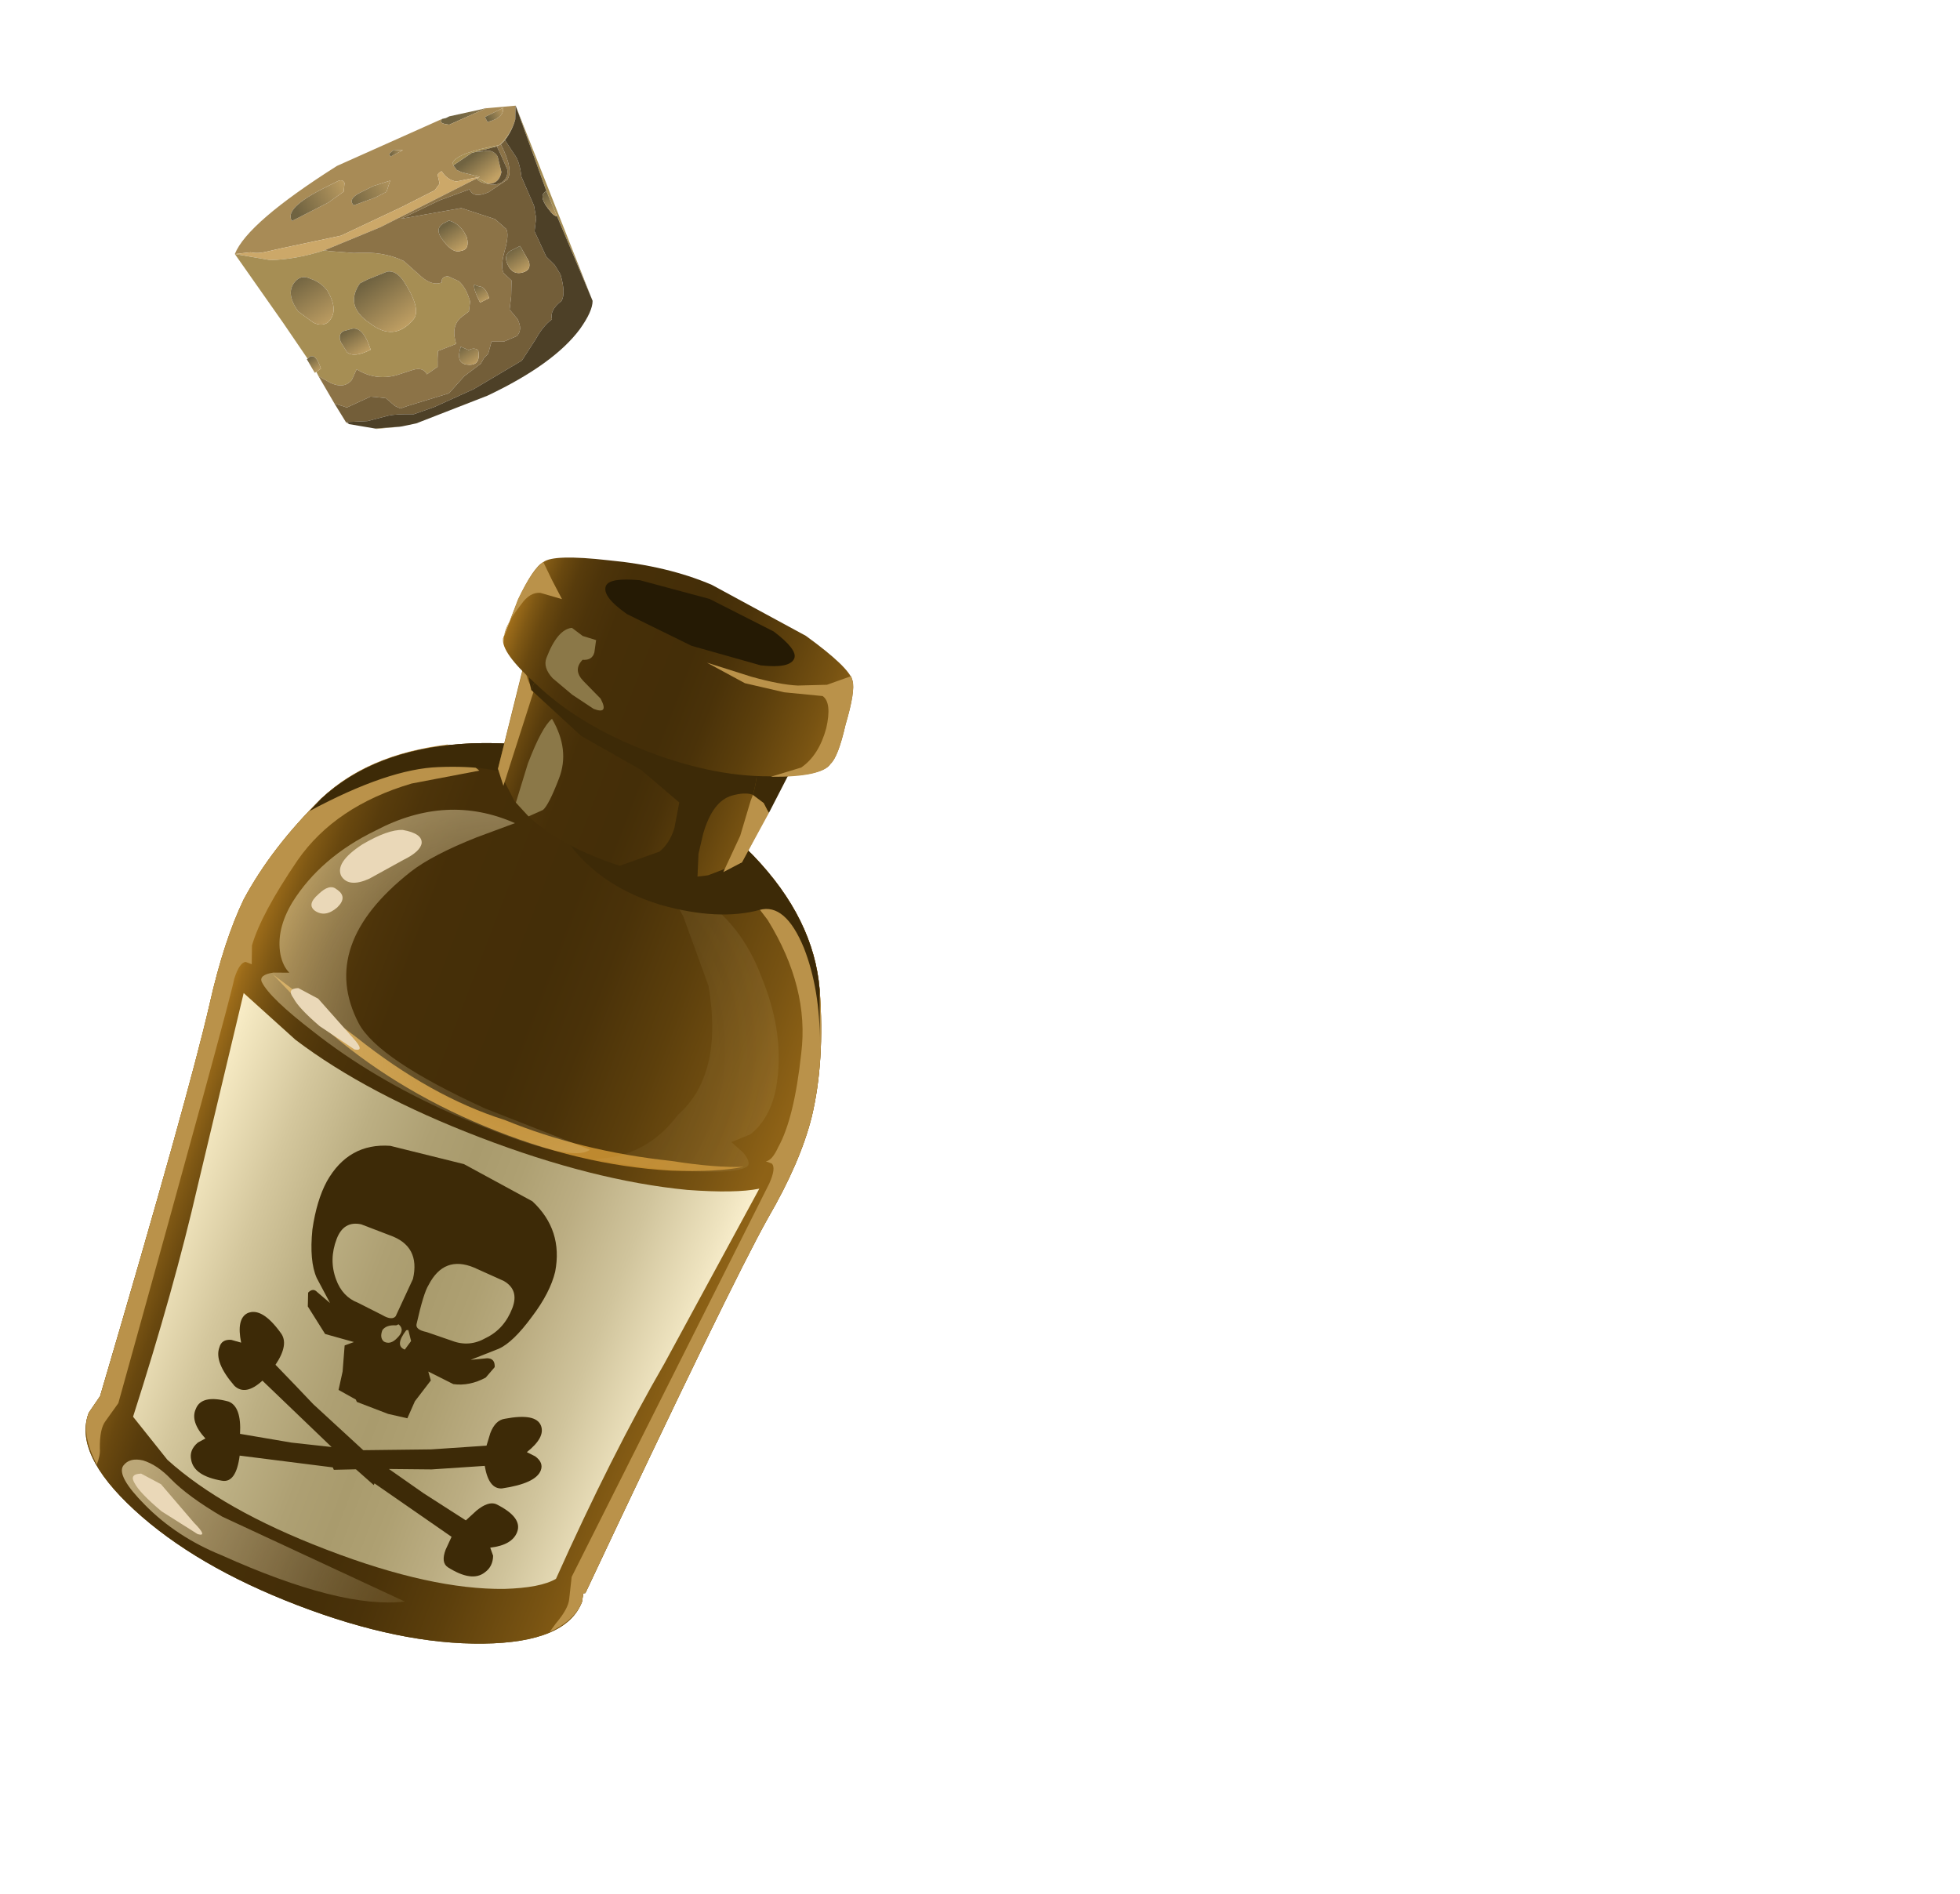 <?xml version="1.0" encoding="UTF-8" standalone="no"?>
<svg xmlns:xlink="http://www.w3.org/1999/xlink" height="101.85px" width="105.4px" xmlns="http://www.w3.org/2000/svg">
  <g transform="matrix(1.0, 0.0, 0.0, 1.0, 0.0, 0.0)">
    <use height="59.2" transform="matrix(0.934, 0.358, -0.358, 0.934, 21.937, 25.19)" width="32.85" xlink:href="#shape0"/>
    <use height="14.8" transform="matrix(0.891, -0.451, 0.451, 0.891, 11.794, 12.013)" width="17.1" xlink:href="#shape1"/>
  </g>
  <defs>
    <g id="shape0" transform="matrix(1.0, 0.0, 0.0, 1.0, 16.4, 29.6)">
      <path d="M-8.4 -16.8 Q-4.5 -18.6 -0.2 -18.6 4.5 -18.6 8.4 -16.8 12.65 -14.8 14.3 -11.35 15.95 -7.85 16.35 -4.8 16.65 -2.3 16.1 1.1 15.5 5.2 14.15 23.45 L14.05 23.5 14.15 23.95 Q14.15 26.3 10.0 27.95 5.85 29.6 -0.05 29.6 -5.95 29.6 -10.1 27.95 -14.25 26.3 -14.25 23.95 L-14.0 22.9 Q-15.35 6.0 -16.05 1.1 -16.55 -2.35 -16.35 -4.8 -15.95 -7.95 -14.4 -11.35 -12.7 -14.8 -8.4 -16.8" fill="url(#gradient0)" fill-rule="evenodd" stroke="none"/>
      <path d="M-8.4 -16.8 Q-4.5 -18.6 -0.2 -18.6 4.5 -18.6 8.4 -16.8 12.65 -14.8 14.3 -11.35 15.95 -7.85 16.35 -4.8 16.65 -2.3 16.1 1.1 15.5 5.2 14.15 23.45 L14.05 23.5 14.15 23.95 Q14.15 26.3 10.0 27.95 5.85 29.6 -0.05 29.6 -5.95 29.6 -10.1 27.95 -14.25 26.3 -14.25 23.95 L-14.0 22.9 Q-15.35 6.0 -16.05 1.1 -16.55 -2.35 -16.35 -4.8 -15.95 -7.95 -14.4 -11.35 -12.7 -14.8 -8.4 -16.8" fill="url(#gradient1)" fill-rule="evenodd" stroke="none"/>
      <path d="M1.0 1.25 Q5.45 1.35 10.15 0.1 12.5 -0.4 13.9 -1.0 12.65 -0.2 10.3 0.6 5.6 2.1 0.1 1.95 -5.3 1.8 -9.95 0.05 L-13.45 -1.6 -8.05 -0.05 Q-3.15 1.5 1.0 1.25" fill="#be892f" fill-rule="evenodd" stroke="none"/>
      <path d="M10.35 -13.85 L7.2 -15.8 9.15 -16.4 Q12.8 -14.45 14.3 -11.35 15.95 -7.85 16.35 -4.8 16.65 -2.3 16.1 1.1 15.5 5.2 14.15 23.45 L14.05 23.5 14.15 23.95 Q14.15 25.0 13.1 26.1 L13.25 25.55 Q13.6 24.55 13.45 24.05 L13.15 22.9 15.5 -0.65 Q15.55 -1.55 15.25 -1.7 L14.9 -1.7 Q15.2 -1.85 15.25 -2.65 15.5 -4.4 14.6 -7.8 13.75 -11.25 10.35 -13.85" fill="#ba924a" fill-rule="evenodd" stroke="none"/>
      <path d="M-9.1 -16.5 L-7.0 -15.8 -10.15 -13.85 Q-13.55 -11.25 -14.4 -7.8 -15.2 -4.4 -15.05 -2.65 L-14.7 -1.7 -15.05 -1.7 Q-15.35 -1.55 -15.3 -0.65 -15.05 0.8 -12.95 22.9 L-13.25 24.05 Q-13.4 24.55 -13.0 25.55 -12.85 25.85 -12.85 26.4 -14.25 25.15 -14.25 23.95 L-14.0 22.9 Q-15.35 6.0 -16.05 1.1 -16.55 -2.35 -16.35 -4.8 -15.95 -7.95 -14.4 -11.35 -12.95 -14.45 -9.1 -16.5" fill="#ba924a" fill-rule="evenodd" stroke="none"/>
      <path d="M-8.85 25.7 Q-7.65 26.25 -5.55 26.6 L5.25 27.35 Q2.2 28.95 -4.85 28.55 -7.45 28.5 -9.65 27.5 -11.65 26.6 -11.5 25.95 -11.35 25.4 -10.6 25.3 -9.8 25.25 -8.85 25.7" fill="url(#gradient2)" fill-rule="evenodd" stroke="none"/>
      <path d="M-4.2 -13.85 L-5.85 -12.4 Q-7.75 -10.65 -8.5 -9.4 -11.75 -3.95 -8.2 -0.8 -6.55 0.65 -0.2 1.05 L5.85 1.1 Q5.15 2.25 -1.8 1.95 -6.45 1.7 -10.3 0.5 -13.15 -0.35 -13.85 -1.0 -14.15 -1.3 -13.45 -1.7 L-12.65 -2.0 Q-13.1 -2.2 -13.45 -2.75 -14.15 -3.9 -13.85 -5.6 -13.3 -8.4 -11.05 -10.8 -8.2 -14.05 -4.2 -13.85" fill="url(#gradient3)" fill-rule="evenodd" stroke="none"/>
      <path d="M6.05 -12.4 L4.35 -13.85 Q8.35 -14.05 11.2 -10.8 13.45 -8.4 14.0 -5.6 14.3 -3.9 13.6 -2.75 L12.8 -2.0 13.6 -1.7 Q14.3 -1.3 14.0 -1.0 13.6 -0.55 11.75 0.1 9.3 0.95 6.2 1.5 8.8 0.45 9.6 -2.35 11.1 -5.25 8.65 -9.4 L6.05 -12.4" fill="url(#gradient4)" fill-rule="evenodd" stroke="none"/>
      <path d="M-8.4 -16.8 Q-4.5 -18.6 -0.2 -18.6 4.5 -18.6 8.4 -16.8 12.65 -14.8 14.3 -11.35 L15.35 -8.65 Q14.3 -11.4 12.7 -13.15 10.9 -15.05 9.75 -14.2 7.9 -12.85 4.7 -12.55 0.5 -12.25 -2.25 -14.75 -3.6 -15.95 -4.7 -16.15 -6.3 -16.4 -9.1 -15.2 -11.6 -14.15 -14.75 -10.5 L-14.4 -11.35 Q-12.7 -14.8 -8.4 -16.8" fill="#3d2a07" fill-rule="evenodd" stroke="none"/>
      <path d="M11.5 1.25 Q14.0 0.5 15.1 -0.2 L13.7 10.4 Q12.8 16.05 12.4 23.3 11.8 24.05 10.0 24.8 6.35 26.25 0.4 26.25 L0.25 26.25 Q-5.65 26.25 -9.4 24.8 L-11.95 23.3 Q-12.35 16.1 -13.15 10.45 L-14.55 -0.1 -11.05 1.25 Q-6.4 2.6 0.1 2.6 6.6 2.6 11.5 1.25" fill="url(#gradient5)" fill-rule="evenodd" stroke="none"/>
      <path d="M-9.7 -11.35 Q-8.65 -11.55 -8.5 -11.05 -8.4 -10.6 -9.1 -9.85 L-10.45 -8.25 Q-11.3 -7.4 -11.9 -7.85 -12.5 -8.4 -11.45 -9.85 -10.45 -11.1 -9.7 -11.35" fill="#ead8b8" fill-rule="evenodd" stroke="none"/>
      <path d="M-11.9 -7.1 Q-11.15 -6.95 -11.5 -6.2 -11.9 -5.45 -12.55 -5.6 -13.1 -5.75 -12.7 -6.5 -12.35 -7.25 -11.9 -7.1" fill="#ead8b8" fill-rule="evenodd" stroke="none"/>
      <path d="M-10.7 -1.25 L-8.2 0.05 Q-7.3 0.5 -7.9 0.6 L-10.1 0.1 Q-11.5 -0.4 -11.95 -0.8 -12.5 -1.15 -11.9 -1.4 L-10.7 -1.25" fill="#ead8b8" fill-rule="evenodd" stroke="none"/>
      <path d="M-9.25 26.15 L-6.85 27.45 Q-5.85 27.9 -6.45 27.95 L-8.7 27.5 Q-10.15 27.0 -10.6 26.6 -11.05 26.25 -10.45 26.0 L-9.25 26.15" fill="#ead8b8" fill-rule="evenodd" stroke="none"/>
      <path d="M-0.7 13.2 L-0.55 11.0 Q-0.8 9.2 -2.55 9.25 L-4.2 9.25 Q-5.15 9.4 -5.15 10.45 -5.15 11.65 -4.4 12.5 -3.75 13.25 -2.85 13.25 L-1.4 13.4 Q-0.8 13.5 -0.7 13.2 M-0.5 13.65 Q-1.0 13.8 -1.1 14.15 -1.1 14.6 -0.8 14.7 -0.4 14.75 -0.2 14.25 0.05 13.7 -0.4 13.55 L-0.5 13.65 M0.2 13.65 L0.1 13.7 Q-0.2 14.7 0.4 14.7 L0.55 14.15 0.2 13.65 M5.0 10.55 Q5.0 9.5 4.05 9.35 L2.3 9.25 Q0.55 9.2 0.35 11.0 0.25 11.5 0.5 13.2 0.55 13.5 1.15 13.4 L2.6 13.35 Q3.6 13.35 4.25 12.55 5.0 11.75 5.0 10.55 M-4.25 4.75 L-0.2 4.25 3.95 4.8 Q6.05 5.65 6.45 7.9 6.6 9.05 6.15 10.6 5.7 12.25 5.1 12.85 L3.9 13.95 4.7 13.55 Q5.1 13.4 5.25 13.85 L5.0 14.55 Q4.35 15.3 3.5 15.5 L2.0 15.35 2.3 15.75 1.9 17.1 1.85 18.1 0.8 18.25 -1.0 18.25 -1.1 18.15 -2.15 18.0 -2.3 17.0 -2.7 15.65 -2.3 15.3 -3.9 15.45 -5.3 14.4 -5.55 13.7 Q-5.4 13.35 -5.1 13.5 L-4.25 13.8 -5.4 12.8 Q-6.1 12.1 -6.55 10.45 -6.9 8.9 -6.75 7.75 -6.4 5.4 -4.25 4.75" fill="#3d2a07" fill-rule="evenodd" stroke="none"/>
      <path d="M9.0 17.55 Q9.55 17.7 9.55 18.15 9.55 18.9 7.95 19.8 7.3 20.1 6.65 19.0 L4.05 20.2 1.9 21.0 4.1 21.55 6.75 22.1 7.1 21.4 Q7.5 20.7 7.95 20.7 9.55 20.85 9.55 21.7 9.55 22.45 8.5 23.0 L8.8 23.35 Q9.0 23.9 8.7 24.35 8.25 25.1 6.75 24.8 6.3 24.7 6.3 23.95 L6.35 23.2 1.45 22.0 1.45 22.1 0.25 21.65 -0.85 22.1 -0.95 22.0 -5.85 23.2 Q-5.5 24.65 -6.25 24.8 -7.75 25.1 -8.2 24.35 -8.5 23.9 -8.2 23.35 L-7.9 23.0 Q-9.0 22.45 -8.95 21.7 -8.95 20.85 -7.45 20.7 -6.7 20.7 -6.25 22.1 L-3.5 21.55 -1.4 21.0 -6.15 19.0 Q-6.7 20.1 -7.45 19.8 -8.95 19.0 -8.95 18.15 -9.0 17.7 -8.5 17.55 L-7.95 17.5 Q-8.65 16.4 -8.2 15.9 -7.6 15.3 -6.15 16.25 -5.5 16.65 -5.8 17.95 -4.4 18.6 -3.15 19.2 L0.25 20.55 3.65 19.2 6.35 17.95 6.3 17.25 Q6.3 16.5 6.75 16.25 8.2 15.35 8.7 15.9 9.15 16.4 8.5 17.5 L9.0 17.55" fill="#3d2a07" fill-rule="evenodd" stroke="none"/>
      <path d="M-0.1 -26.65 L1.9 -26.65 Q5.3 -26.6 6.6 -26.0 L8.25 -25.1 Q8.95 -24.6 8.8 -23.55 L7.95 -16.25 6.5 -14.95 Q4.35 -13.7 1.0 -13.7 L0.8 -13.7 Q-2.55 -13.7 -4.65 -14.95 L-6.1 -16.25 -7.0 -23.55 Q-7.05 -24.6 -6.45 -25.1 L-4.7 -26.0 Q-3.45 -26.6 -0.1 -26.65" fill="url(#gradient6)" fill-rule="evenodd" stroke="none"/>
      <path d="M7.95 -16.25 L7.2 -15.4 7.35 -17.55 7.2 -19.5 7.2 -19.85 7.9 -19.65 8.35 -19.25 7.95 -16.25" fill="#ba924a" fill-rule="evenodd" stroke="none"/>
      <path d="M-6.6 -22.35 Q-6.85 -21.6 -5.8 -20.85 L-5.5 -15.5 -6.1 -16.25 -6.85 -22.5 -6.85 -22.75 -6.6 -22.35" fill="#ba924a" fill-rule="evenodd" stroke="none"/>
      <path d="M-6.45 -25.1 L-6.85 -22.75 -6.9 -22.9 -7.0 -23.55 Q-7.05 -24.45 -6.45 -25.1" fill="#3d2a07" fill-rule="evenodd" stroke="none"/>
      <path d="M-0.1 -26.65 L1.9 -26.65 Q5.3 -26.6 6.6 -26.0 L8.25 -25.1 Q8.95 -24.6 8.8 -23.55 L8.8 -23.35 6.0 -23.05 6.5 -22.15 Q7.1 -21.1 7.2 -19.85 6.75 -19.85 6.15 -19.4 5.3 -18.75 5.45 -16.95 L5.6 -15.85 6.0 -14.65 Q4.25 -13.75 1.85 -13.7 L3.6 -15.2 Q3.95 -15.8 3.9 -16.65 L3.65 -18.05 1.1 -18.95 -2.55 -19.5 -5.95 -20.85 -5.95 -21.0 Q-5.95 -21.75 -5.1 -23.35 L-4.35 -24.75 -4.7 -26.0 Q-3.45 -26.6 -0.1 -26.65" fill="#3d2a07" fill-rule="evenodd" stroke="none"/>
      <path d="M7.2 -19.85 Q7.1 -21.1 6.5 -22.15 L6.0 -23.05 8.8 -23.35 8.35 -19.25 7.9 -19.65 7.2 -19.85" fill="#3d2a07" fill-rule="evenodd" stroke="none"/>
      <path d="M-6.9 -22.75 L-6.45 -25.1 -4.8 -25.9 -4.35 -24.75 -5.1 -23.35 Q-5.95 -21.75 -5.95 -21.0 L-5.95 -20.85 -6.4 -21.55 -6.75 -22.35 -6.9 -22.75" fill="#3d2a07" fill-rule="evenodd" stroke="none"/>
      <path d="M-3.05 -15.05 L-3.65 -14.45 -4.55 -14.9 -4.7 -17.1 Q-4.7 -19.2 -4.35 -19.8 -2.85 -18.6 -2.85 -16.95 -2.85 -15.4 -3.05 -15.05" fill="#8b7848" fill-rule="evenodd" stroke="none"/>
      <path d="M-4.55 -28.85 Q-1.5 -29.7 1.1 -29.6 L6.8 -28.85 Q9.6 -28.1 10.0 -27.5 10.35 -27.05 10.5 -25.15 10.75 -23.4 10.5 -22.9 10.35 -22.15 8.05 -21.25 5.1 -20.0 1.1 -20.0 -2.9 -20.0 -5.85 -21.25 -8.2 -22.15 -8.35 -22.9 L-8.35 -25.15 Q-8.2 -27.05 -7.8 -27.5 -7.45 -28.1 -4.55 -28.85" fill="url(#gradient7)" fill-rule="evenodd" stroke="none"/>
      <path d="M-7.8 -27.5 L-7.0 -26.75 -6.15 -26.0 -7.35 -25.9 Q-7.9 -25.75 -8.1 -24.95 -8.5 -23.65 -8.35 -23.05 L-8.2 -22.65 -8.35 -22.9 -8.35 -25.15 Q-8.2 -26.95 -7.8 -27.5" fill="#ba924a" fill-rule="evenodd" stroke="none"/>
      <path d="M2.35 -25.6 L4.85 -25.75 Q6.45 -25.9 7.35 -26.2 L8.8 -26.8 9.85 -27.7 10.0 -27.5 Q10.35 -27.05 10.5 -25.15 10.75 -23.4 10.5 -22.9 10.3 -22.05 7.75 -21.1 L9.1 -22.15 Q9.75 -23.1 9.6 -24.6 9.4 -26.0 8.8 -26.15 L6.8 -25.6 4.65 -25.3 2.35 -25.6" fill="#ba924a" fill-rule="evenodd" stroke="none"/>
      <path d="M-3.95 -23.35 Q-4.25 -22.65 -3.5 -22.3 L-2.3 -21.75 Q-1.55 -21.1 -2.45 -21.1 L-3.8 -21.4 -5.1 -21.85 Q-5.8 -22.2 -5.8 -22.75 -5.8 -24.4 -5.1 -24.75 L-4.4 -24.55 -3.65 -24.6 -3.5 -23.95 Q-3.45 -23.5 -3.95 -23.35" fill="#8b7848" fill-rule="evenodd" stroke="none"/>
      <path d="M6.65 -27.5 Q6.65 -26.9 5.1 -26.5 L1.25 -26.15 -2.6 -26.5 Q-4.2 -26.9 -4.2 -27.5 -4.2 -28.0 -2.6 -28.45 L1.25 -28.85 5.1 -28.45 Q6.65 -28.0 6.65 -27.5" fill="#251a04" fill-rule="evenodd" stroke="none"/>
    </g>
    <linearGradient gradientTransform="matrix(0.0, 0.025, 0.025, 0.0, 0.05, 6.0)" gradientUnits="userSpaceOnUse" id="gradient0" spreadMethod="pad" x1="-819.2" x2="819.2">
      <stop offset="0.0" stop-color="#8a570c" stop-opacity="0.839"/>
      <stop offset="1.0" stop-color="#604706"/>
    </linearGradient>
    <linearGradient gradientTransform="matrix(0.019, 0.0, 0.0, -0.019, -0.25, 5.55)" gradientUnits="userSpaceOnUse" id="gradient1" spreadMethod="pad" x1="-819.2" x2="819.2">
      <stop offset="0.008" stop-color="#b07a1d"/>
      <stop offset="0.027" stop-color="#9a6a19"/>
      <stop offset="0.063" stop-color="#7f5814"/>
      <stop offset="0.102" stop-color="#69480f"/>
      <stop offset="0.149" stop-color="#583c0c"/>
      <stop offset="0.208" stop-color="#4d340a"/>
      <stop offset="0.29" stop-color="#462f08"/>
      <stop offset="0.514" stop-color="#442e08"/>
      <stop offset="0.612" stop-color="#4a3209"/>
      <stop offset="0.745" stop-color="#5c3f0c"/>
      <stop offset="0.898" stop-color="#785312"/>
      <stop offset="0.992" stop-color="#8e6216"/>
    </linearGradient>
    <radialGradient cx="0" cy="0" gradientTransform="matrix(-0.023, -8.0E-4, -8.0E-4, 0.023, 8.2, 28.2)" gradientUnits="userSpaceOnUse" id="gradient2" r="819.2" spreadMethod="pad">
      <stop offset="0.0" stop-color="#f8e8b9" stop-opacity="0.0"/>
      <stop offset="1.0" stop-color="#f8e8b9" stop-opacity="0.627"/>
    </radialGradient>
    <radialGradient cx="0" cy="0" gradientTransform="matrix(0.02, 0.014, 0.014, -0.019, 0.5, -2.35)" gradientUnits="userSpaceOnUse" id="gradient3" r="819.2" spreadMethod="pad">
      <stop offset="0.0" stop-color="#f8e8b9" stop-opacity="0.0"/>
      <stop offset="1.0" stop-color="#f8e8b9" stop-opacity="0.627"/>
    </radialGradient>
    <radialGradient cx="0" cy="0" gradientTransform="matrix(-0.02, 0.014, -0.014, -0.019, -0.35, -2.35)" gradientUnits="userSpaceOnUse" id="gradient4" r="819.2" spreadMethod="pad">
      <stop offset="0.0" stop-color="#f8e8b9" stop-opacity="0.0"/>
      <stop offset="1.0" stop-color="#f8e8b9" stop-opacity="0.106"/>
    </radialGradient>
    <linearGradient gradientTransform="matrix(0.018, 0.0, 0.0, -0.018, 0.25, 13.05)" gradientUnits="userSpaceOnUse" id="gradient5" spreadMethod="pad" x1="-819.2" x2="819.2">
      <stop offset="0.0" stop-color="#f9edc7"/>
      <stop offset="0.02" stop-color="#f4e8c1"/>
      <stop offset="0.161" stop-color="#d4c79d"/>
      <stop offset="0.29" stop-color="#bcaf83"/>
      <stop offset="0.408" stop-color="#aea073"/>
      <stop offset="0.498" stop-color="#a99b6d"/>
      <stop offset="0.588" stop-color="#aea072"/>
      <stop offset="0.698" stop-color="#bbad82"/>
      <stop offset="0.824" stop-color="#d0c49c"/>
      <stop offset="0.957" stop-color="#eee3bf"/>
      <stop offset="1.0" stop-color="#f9eecc"/>
    </linearGradient>
    <linearGradient gradientTransform="matrix(0.01, 0.0, 0.0, -0.01, 0.95, -20.15)" gradientUnits="userSpaceOnUse" id="gradient6" spreadMethod="pad" x1="-819.2" x2="819.2">
      <stop offset="0.008" stop-color="#b07a1d"/>
      <stop offset="0.027" stop-color="#9a6a19"/>
      <stop offset="0.063" stop-color="#7f5814"/>
      <stop offset="0.102" stop-color="#69480f"/>
      <stop offset="0.149" stop-color="#583c0c"/>
      <stop offset="0.208" stop-color="#4d340a"/>
      <stop offset="0.29" stop-color="#462f08"/>
      <stop offset="0.514" stop-color="#442e08"/>
      <stop offset="0.612" stop-color="#4a3209"/>
      <stop offset="0.745" stop-color="#5c3f0c"/>
      <stop offset="0.898" stop-color="#785312"/>
      <stop offset="0.992" stop-color="#8e6216"/>
    </linearGradient>
    <linearGradient gradientTransform="matrix(0.012, 0.0, 0.0, -0.012, 1.1, -24.75)" gradientUnits="userSpaceOnUse" id="gradient7" spreadMethod="pad" x1="-819.2" x2="819.2">
      <stop offset="0.008" stop-color="#b07a1d"/>
      <stop offset="0.027" stop-color="#9a6a19"/>
      <stop offset="0.063" stop-color="#7f5814"/>
      <stop offset="0.102" stop-color="#69480f"/>
      <stop offset="0.149" stop-color="#583c0c"/>
      <stop offset="0.208" stop-color="#4d340a"/>
      <stop offset="0.29" stop-color="#462f08"/>
      <stop offset="0.514" stop-color="#442e08"/>
      <stop offset="0.612" stop-color="#4a3209"/>
      <stop offset="0.745" stop-color="#5c3f0c"/>
      <stop offset="0.898" stop-color="#785312"/>
      <stop offset="0.992" stop-color="#8e6216"/>
    </linearGradient>
    <g id="shape1" transform="matrix(1.0, 0.0, 0.0, 1.0, 8.55, 7.4)">
      <path d="M4.7 -7.0 L4.9 -6.95 5.1 -6.95 6.85 -6.5 7.1 -6.45 7.05 -6.45 6.9 -6.45 4.9 -6.55 Q4.35 -6.9 4.7 -7.0" fill="url(#gradient8)" fill-rule="evenodd" stroke="none"/>
      <path d="M4.7 -7.0 Q4.35 -6.9 4.9 -6.55 L6.9 -6.45 7.05 -6.45 8.55 -5.85 8.2 -5.2 Q7.65 -4.6 6.8 -4.35 4.65 -5.0 4.15 -4.65 L4.1 -4.5 4.15 -4.25 4.15 -4.2 4.35 -3.95 4.75 -3.6 5.1 -3.3 4.75 -3.4 3.85 -3.65 Q3.45 -3.95 3.4 -4.5 3.1 -4.5 3.1 -4.35 L3.0 -3.95 2.6 -3.75 0.6 -3.75 -3.0 -3.85 -6.2 -4.7 -7.0 -4.9 Q-7.45 -5.0 -7.75 -5.25 L-8.55 -5.55 Q-7.2 -6.75 -1.5 -7.3 L4.7 -7.0 M2.05 -6.45 Q1.85 -6.55 1.6 -6.7 L1.3 -6.6 1.3 -6.45 2.05 -6.45 M0.7 -5.3 L-0.25 -5.45 -1.15 -5.45 Q-1.8 -5.4 -1.65 -5.0 L-0.45 -4.85 0.25 -4.85 0.7 -5.3 M6.8 -5.75 Q7.7 -5.55 7.9 -6.05 L6.8 -6.05 6.8 -5.75 M-1.85 -6.55 L-2.65 -6.55 Q-5.1 -6.55 -5.0 -5.75 L-2.8 -5.75 -1.8 -5.9 -1.55 -6.3 Q-1.55 -6.55 -1.85 -6.55" fill="#a88b56" fill-rule="evenodd" stroke="none"/>
      <path d="M2.05 -6.45 L1.3 -6.45 1.3 -6.6 1.6 -6.7 Q1.85 -6.55 2.05 -6.45" fill="url(#gradient9)" fill-rule="evenodd" stroke="none"/>
      <path d="M-8.55 -5.55 L-7.75 -5.25 Q-7.45 -5.0 -7.0 -4.9 L-6.2 -4.7 -3.0 -3.85 0.6 -3.75 2.6 -3.75 3.0 -3.95 3.1 -4.35 Q3.1 -4.5 3.4 -4.5 3.45 -3.95 3.85 -3.65 L4.75 -3.4 5.1 -3.3 4.95 -3.3 4.9 -3.3 -0.9 -3.3 -4.15 -3.55 Q-5.75 -3.8 -7.0 -4.4 L-8.55 -5.55" fill="#cca869" fill-rule="evenodd" stroke="none"/>
      <path d="M4.95 -3.3 L5.1 -3.3 4.75 -3.6 4.35 -3.95 4.15 -4.2 4.15 -4.25 4.1 -4.5 5.3 -4.65 5.5 -4.6 5.85 -4.45 Q6.4 -4.35 6.45 -3.85 L6.25 -3.0 Q5.85 -2.5 5.35 -2.75 L4.95 -3.3" fill="url(#gradient10)" fill-rule="evenodd" stroke="none"/>
      <path d="M8.55 -5.85 L7.5 5.4 7.85 0.45 7.95 -1.0 8.55 -5.85 M-4.85 6.75 L-6.0 6.3 -6.05 6.25 -5.8 6.35 -4.85 6.75 M-7.2 5.4 L-7.3 5.25 -7.25 5.25 -7.2 5.4 M-7.5 2.35 L-7.5 2.1 -7.2 2.05 Q-7.05 1.05 -7.6 1.25 L-7.9 -1.05 -8.55 -5.55 -7.0 -4.4 Q-5.75 -3.8 -4.15 -3.55 L-3.95 -3.4 -2.8 -2.7 Q-1.35 -2.1 -0.6 -1.1 L-0.15 0.05 Q0.15 0.8 0.7 0.85 0.8 0.55 1.15 0.7 L1.55 1.2 Q1.75 1.7 1.6 2.45 L1.3 2.9 0.75 3.0 Q0.05 3.2 -0.1 4.15 L-1.15 4.05 -1.35 4.4 -1.55 4.8 -2.25 4.9 Q-2.25 4.45 -2.8 4.35 L-3.75 4.2 Q-4.9 3.95 -5.5 2.95 L-6.0 3.35 Q-6.6 3.6 -7.1 2.95 L-7.5 2.35 M4.9 -3.3 L4.95 -3.3 5.35 -2.75 Q4.95 -3.0 4.9 -3.3 M4.1 -4.5 L4.15 -4.65 Q4.65 -5.0 6.8 -4.35 7.65 -4.6 8.2 -5.2 7.8 -4.75 7.2 -4.45 L6.9 -4.35 6.8 -4.35 6.65 -4.35 5.5 -4.6 5.3 -4.65 4.1 -4.5 M-6.9 -1.25 L-6.45 -0.35 Q-6.15 0.05 -5.75 0.0 -4.9 -0.25 -5.0 -1.55 -5.1 -2.1 -5.5 -2.5 -5.8 -2.9 -6.2 -2.8 -7.1 -2.55 -6.9 -1.25 M-3.25 -1.1 Q-4.55 -0.4 -3.75 1.05 -3.05 2.55 -1.6 1.95 -0.9 1.7 -1.1 -0.15 -1.2 -0.85 -1.65 -1.0 L-2.8 -1.1 -3.25 -1.1 M-4.7 0.9 L-5.2 0.8 Q-5.55 0.8 -5.6 1.25 L-5.55 1.9 Q-5.35 2.35 -4.35 2.35 -4.15 1.1 -4.7 0.9" fill="#a68e54" fill-rule="evenodd" stroke="none"/>
      <path d="M0.7 -5.3 L0.25 -4.85 -0.45 -4.85 -1.65 -5.0 Q-1.8 -5.4 -1.15 -5.45 L-0.25 -5.45 0.7 -5.3" fill="url(#gradient11)" fill-rule="evenodd" stroke="none"/>
      <path d="M-7.4 4.05 L-7.5 2.35 -7.1 2.95 Q-6.6 3.6 -6.0 3.35 L-5.5 2.95 Q-4.9 3.95 -3.75 4.2 L-2.8 4.35 Q-2.25 4.45 -2.25 4.9 L-1.55 4.8 -1.35 4.4 -1.15 4.05 -0.1 4.15 Q0.05 3.2 0.75 3.0 L1.3 2.9 1.6 2.45 Q1.75 1.7 1.55 1.2 L1.15 0.7 Q0.8 0.55 0.7 0.85 0.15 0.8 -0.15 0.05 L-0.6 -1.1 Q-1.35 -2.1 -2.8 -2.7 L-3.95 -3.4 -4.15 -3.55 -0.9 -3.3 4.9 -3.3 Q4.95 -3.0 5.35 -2.75 5.6 -2.5 6.0 -2.5 6.45 -2.55 6.6 -3.0 L6.65 -4.0 6.65 -4.35 6.8 -4.35 6.9 -4.35 Q6.9 -2.8 6.35 -2.5 L5.15 -2.35 Q4.25 -2.4 4.3 -2.95 L2.6 -3.15 0.3 -3.2 3.45 -2.25 4.25 -1.45 4.8 -0.9 5.1 -0.15 Q5.1 0.2 4.5 0.85 3.9 1.5 3.9 1.9 L4.1 2.45 3.7 3.2 3.3 3.8 3.45 4.45 Q3.45 5.1 3.0 5.25 L2.25 5.2 1.65 4.9 1.2 5.4 0.9 5.5 0.6 5.7 -0.5 5.9 -1.65 6.35 -3.95 5.95 -4.35 5.9 -4.55 5.65 -4.8 5.05 Q-5.4 4.65 -5.5 4.6 L-6.9 4.55 -7.4 4.05 M1.8 -1.05 Q1.95 -0.25 2.4 -0.2 2.85 -0.05 3.0 -0.7 3.05 -1.5 2.55 -1.95 L2.2 -1.95 Q1.6 -1.9 1.8 -1.05 M2.4 1.95 L2.2 1.75 Q2.05 1.95 2.05 2.75 L2.6 2.75 Q2.7 2.1 2.4 1.95 M0.8 5.0 Q0.7 4.75 0.35 4.75 L0.05 4.4 Q-0.6 5.05 -0.1 5.4 0.55 5.85 0.8 5.0" fill="#8c7347" fill-rule="evenodd" stroke="none"/>
      <path d="M1.8 -1.05 Q1.6 -1.9 2.2 -1.95 L2.55 -1.95 Q3.05 -1.5 3.0 -0.7 2.85 -0.05 2.4 -0.2 1.95 -0.25 1.8 -1.05" fill="url(#gradient12)" fill-rule="evenodd" stroke="none"/>
      <path d="M-7.3 5.25 L-7.4 4.05 -6.9 4.55 -5.5 4.6 Q-5.4 4.65 -4.8 5.05 L-4.55 5.65 -4.35 5.9 -3.95 5.95 -1.65 6.35 -0.5 5.9 0.6 5.7 0.9 5.5 1.2 5.4 1.65 4.9 2.25 5.2 3.0 5.25 Q3.45 5.1 3.45 4.45 L3.3 3.8 3.7 3.2 4.1 2.45 3.9 1.9 Q3.9 1.5 4.5 0.85 5.1 0.2 5.1 -0.15 L4.8 -0.9 4.25 -1.45 3.45 -2.25 0.3 -3.2 2.6 -3.15 4.3 -2.95 Q4.25 -2.4 5.15 -2.35 L6.35 -2.5 Q6.9 -2.8 6.9 -4.35 L7.2 -4.45 7.3 -3.55 Q7.4 -3.1 7.1 -2.3 L7.0 -0.6 6.8 0.05 6.4 0.65 6.35 2.15 6.55 2.75 6.6 3.35 Q6.4 4.4 6.0 4.65 5.2 4.8 5.1 5.3 4.5 5.4 3.85 5.85 L2.65 6.55 -0.35 6.75 -2.7 6.65 -3.85 6.5 Q-4.7 6.05 -5.1 5.95 L-6.25 5.7 -7.25 5.25 -7.3 5.25 M5.4 1.95 L5.35 1.0 4.75 1.0 Q4.3 1.05 4.3 1.65 4.3 2.15 4.7 2.3 5.3 2.5 5.4 1.95" fill="#735e39" fill-rule="evenodd" stroke="none"/>
      <path d="M7.5 5.4 Q7.25 5.9 6.2 6.45 4.1 7.5 0.15 7.4 L-3.95 7.0 -4.7 6.8 -4.85 6.75 -5.8 6.35 -6.05 6.25 -7.2 5.4 -7.25 5.25 -6.25 5.7 -5.1 5.95 Q-4.7 6.05 -3.85 6.5 L-2.7 6.65 -0.35 6.75 2.65 6.55 3.85 5.85 Q4.5 5.4 5.1 5.3 5.2 4.8 6.0 4.65 6.4 4.4 6.6 3.35 L6.55 2.75 6.35 2.15 6.4 0.65 6.8 0.05 7.0 -0.6 7.1 -2.3 Q7.4 -3.1 7.3 -3.55 L7.2 -4.45 Q7.8 -4.75 8.2 -5.2 L8.55 -5.85 7.95 -1.0 Q7.45 -1.0 7.6 -0.15 7.7 0.45 7.85 0.45 L7.5 5.4" fill="#4d4027" fill-rule="evenodd" stroke="none"/>
      <path d="M6.8 -5.75 L6.8 -6.05 7.9 -6.05 Q7.7 -5.55 6.8 -5.75" fill="url(#gradient13)" fill-rule="evenodd" stroke="none"/>
      <path d="M5.35 -2.75 Q5.85 -2.5 6.25 -3.0 L6.45 -3.85 Q6.4 -4.35 5.85 -4.45 L5.5 -4.6 6.65 -4.35 6.65 -4.0 6.6 -3.0 Q6.45 -2.55 6.0 -2.5 5.6 -2.5 5.35 -2.75" fill="#615031" fill-rule="evenodd" stroke="none"/>
      <path d="M7.95 -1.0 L7.85 0.45 Q7.7 0.45 7.6 -0.15 7.45 -1.0 7.95 -1.0" fill="url(#gradient14)" fill-rule="evenodd" stroke="none"/>
      <path d="M5.4 1.95 Q5.3 2.5 4.7 2.3 4.3 2.15 4.3 1.65 4.3 1.05 4.75 1.0 L5.35 1.0 5.4 1.95" fill="url(#gradient15)" fill-rule="evenodd" stroke="none"/>
      <path d="M2.4 1.95 Q2.7 2.1 2.6 2.75 L2.05 2.75 Q2.05 1.95 2.2 1.75 L2.4 1.95" fill="url(#gradient16)" fill-rule="evenodd" stroke="none"/>
      <path d="M0.8 5.0 Q0.55 5.85 -0.1 5.4 -0.6 5.05 0.05 4.4 L0.35 4.75 Q0.7 4.75 0.8 5.0" fill="url(#gradient17)" fill-rule="evenodd" stroke="none"/>
      <path d="M-1.85 -6.55 Q-1.55 -6.55 -1.55 -6.3 L-1.8 -5.9 -2.8 -5.75 -5.0 -5.75 Q-5.1 -6.55 -2.65 -6.55 L-1.85 -6.55" fill="url(#gradient18)" fill-rule="evenodd" stroke="none"/>
      <path d="M-6.9 -1.25 Q-7.1 -2.55 -6.2 -2.8 -5.8 -2.9 -5.5 -2.5 -5.1 -2.1 -5.0 -1.55 -4.9 -0.25 -5.75 0.0 -6.15 0.05 -6.45 -0.35 L-6.9 -1.25" fill="url(#gradient19)" fill-rule="evenodd" stroke="none"/>
      <path d="M-3.25 -1.1 L-2.8 -1.1 -1.65 -1.0 Q-1.2 -0.85 -1.1 -0.15 -0.9 1.7 -1.6 1.95 -3.05 2.55 -3.75 1.05 -4.55 -0.4 -3.25 -1.1" fill="url(#gradient20)" fill-rule="evenodd" stroke="none"/>
      <path d="M-4.7 0.9 Q-4.15 1.1 -4.35 2.35 -5.35 2.35 -5.55 1.9 L-5.6 1.25 Q-5.55 0.8 -5.2 0.8 L-4.7 0.9" fill="url(#gradient21)" fill-rule="evenodd" stroke="none"/>
      <path d="M-7.5 2.1 L-7.6 2.1 -7.65 1.25 -7.6 1.25 Q-7.05 1.05 -7.2 2.05 L-7.5 2.1" fill="url(#gradient22)" fill-rule="evenodd" stroke="none"/>
    </g>
    <linearGradient gradientTransform="matrix(-0.003, 0.0, 0.0, 0.003, 7.8, -6.75)" gradientUnits="userSpaceOnUse" id="gradient8" spreadMethod="pad" x1="-819.2" x2="819.2">
      <stop offset="0.0" stop-color="#c2a164"/>
      <stop offset="1.0" stop-color="#706341"/>
    </linearGradient>
    <linearGradient gradientTransform="matrix(-5.0E-4, 0.0, 0.0, 5.0E-4, 1.75, -6.55)" gradientUnits="userSpaceOnUse" id="gradient9" spreadMethod="pad" x1="-819.2" x2="819.2">
      <stop offset="0.0" stop-color="#c2a164"/>
      <stop offset="1.0" stop-color="#706341"/>
    </linearGradient>
    <linearGradient gradientTransform="matrix(-2.0E-4, -0.001, -0.001, 2.0E-4, 5.35, -3.65)" gradientUnits="userSpaceOnUse" id="gradient10" spreadMethod="pad" x1="-819.2" x2="819.2">
      <stop offset="0.0" stop-color="#c2a164"/>
      <stop offset="1.0" stop-color="#706341"/>
    </linearGradient>
    <linearGradient gradientTransform="matrix(-0.002, 0.0, 0.0, 0.002, -0.25, -5.2)" gradientUnits="userSpaceOnUse" id="gradient11" spreadMethod="pad" x1="-819.2" x2="819.2">
      <stop offset="0.0" stop-color="#c2a164"/>
      <stop offset="1.0" stop-color="#706341"/>
    </linearGradient>
    <linearGradient gradientTransform="matrix(-1.0E-4, -0.001, -0.001, 1.0E-4, 2.4, -1.0)" gradientUnits="userSpaceOnUse" id="gradient12" spreadMethod="pad" x1="-819.2" x2="819.2">
      <stop offset="0.0" stop-color="#c2a164"/>
      <stop offset="1.0" stop-color="#706341"/>
    </linearGradient>
    <linearGradient gradientTransform="matrix(-7.0E-4, 0.0, 0.0, 7.0E-4, 7.45, -5.9)" gradientUnits="userSpaceOnUse" id="gradient13" spreadMethod="pad" x1="-819.2" x2="819.2">
      <stop offset="0.0" stop-color="#c2a164"/>
      <stop offset="1.0" stop-color="#706341"/>
    </linearGradient>
    <linearGradient gradientTransform="matrix(-1.0E-4, -9.0E-4, -9.0E-4, 1.0E-4, 7.85, -0.15)" gradientUnits="userSpaceOnUse" id="gradient14" spreadMethod="pad" x1="-819.2" x2="819.2">
      <stop offset="0.0" stop-color="#c2a164"/>
      <stop offset="1.0" stop-color="#706341"/>
    </linearGradient>
    <linearGradient gradientTransform="matrix(-1.0E-4, -9.0E-4, -9.0E-4, 1.0E-4, 4.9, 1.7)" gradientUnits="userSpaceOnUse" id="gradient15" spreadMethod="pad" x1="-819.2" x2="819.2">
      <stop offset="0.0" stop-color="#c2a164"/>
      <stop offset="1.0" stop-color="#706341"/>
    </linearGradient>
    <linearGradient gradientTransform="matrix(-1.0E-4, -7.0E-4, -7.0E-4, 1.0E-4, 2.35, 2.3)" gradientUnits="userSpaceOnUse" id="gradient16" spreadMethod="pad" x1="-819.2" x2="819.2">
      <stop offset="0.0" stop-color="#c2a164"/>
      <stop offset="1.0" stop-color="#706341"/>
    </linearGradient>
    <linearGradient gradientTransform="matrix(-1.0E-4, -8.0E-4, -8.0E-4, 1.0E-4, 0.25, 5.0)" gradientUnits="userSpaceOnUse" id="gradient17" spreadMethod="pad" x1="-819.2" x2="819.2">
      <stop offset="0.0" stop-color="#c2a164"/>
      <stop offset="1.0" stop-color="#706341"/>
    </linearGradient>
    <linearGradient gradientTransform="matrix(-0.002, 0.0, 0.0, 0.002, -2.9, -6.1)" gradientUnits="userSpaceOnUse" id="gradient18" spreadMethod="pad" x1="-819.2" x2="819.2">
      <stop offset="0.0" stop-color="#c2a164"/>
      <stop offset="1.0" stop-color="#706341"/>
    </linearGradient>
    <linearGradient gradientTransform="matrix(-2.0E-4, -0.002, -0.002, 2.0E-4, -6.0, -1.3)" gradientUnits="userSpaceOnUse" id="gradient19" spreadMethod="pad" x1="-819.2" x2="819.2">
      <stop offset="0.0" stop-color="#c2a164"/>
      <stop offset="1.0" stop-color="#706341"/>
    </linearGradient>
    <linearGradient gradientTransform="matrix(-3.0E-4, -0.002, -0.002, 3.0E-4, -2.45, 0.6)" gradientUnits="userSpaceOnUse" id="gradient20" spreadMethod="pad" x1="-819.2" x2="819.2">
      <stop offset="0.0" stop-color="#c2a164"/>
      <stop offset="1.0" stop-color="#706341"/>
    </linearGradient>
    <linearGradient gradientTransform="matrix(-1.0E-4, -0.001, -0.001, 1.0E-4, -4.95, 1.65)" gradientUnits="userSpaceOnUse" id="gradient21" spreadMethod="pad" x1="-819.2" x2="819.2">
      <stop offset="0.0" stop-color="#c2a164"/>
      <stop offset="1.0" stop-color="#706341"/>
    </linearGradient>
    <linearGradient gradientTransform="matrix(-1.0E-4, -6.0E-4, -6.0E-4, 1.0E-4, -7.4, 1.7)" gradientUnits="userSpaceOnUse" id="gradient22" spreadMethod="pad" x1="-819.2" x2="819.2">
      <stop offset="0.0" stop-color="#c2a164"/>
      <stop offset="1.0" stop-color="#706341"/>
    </linearGradient>
  </defs>
</svg>
